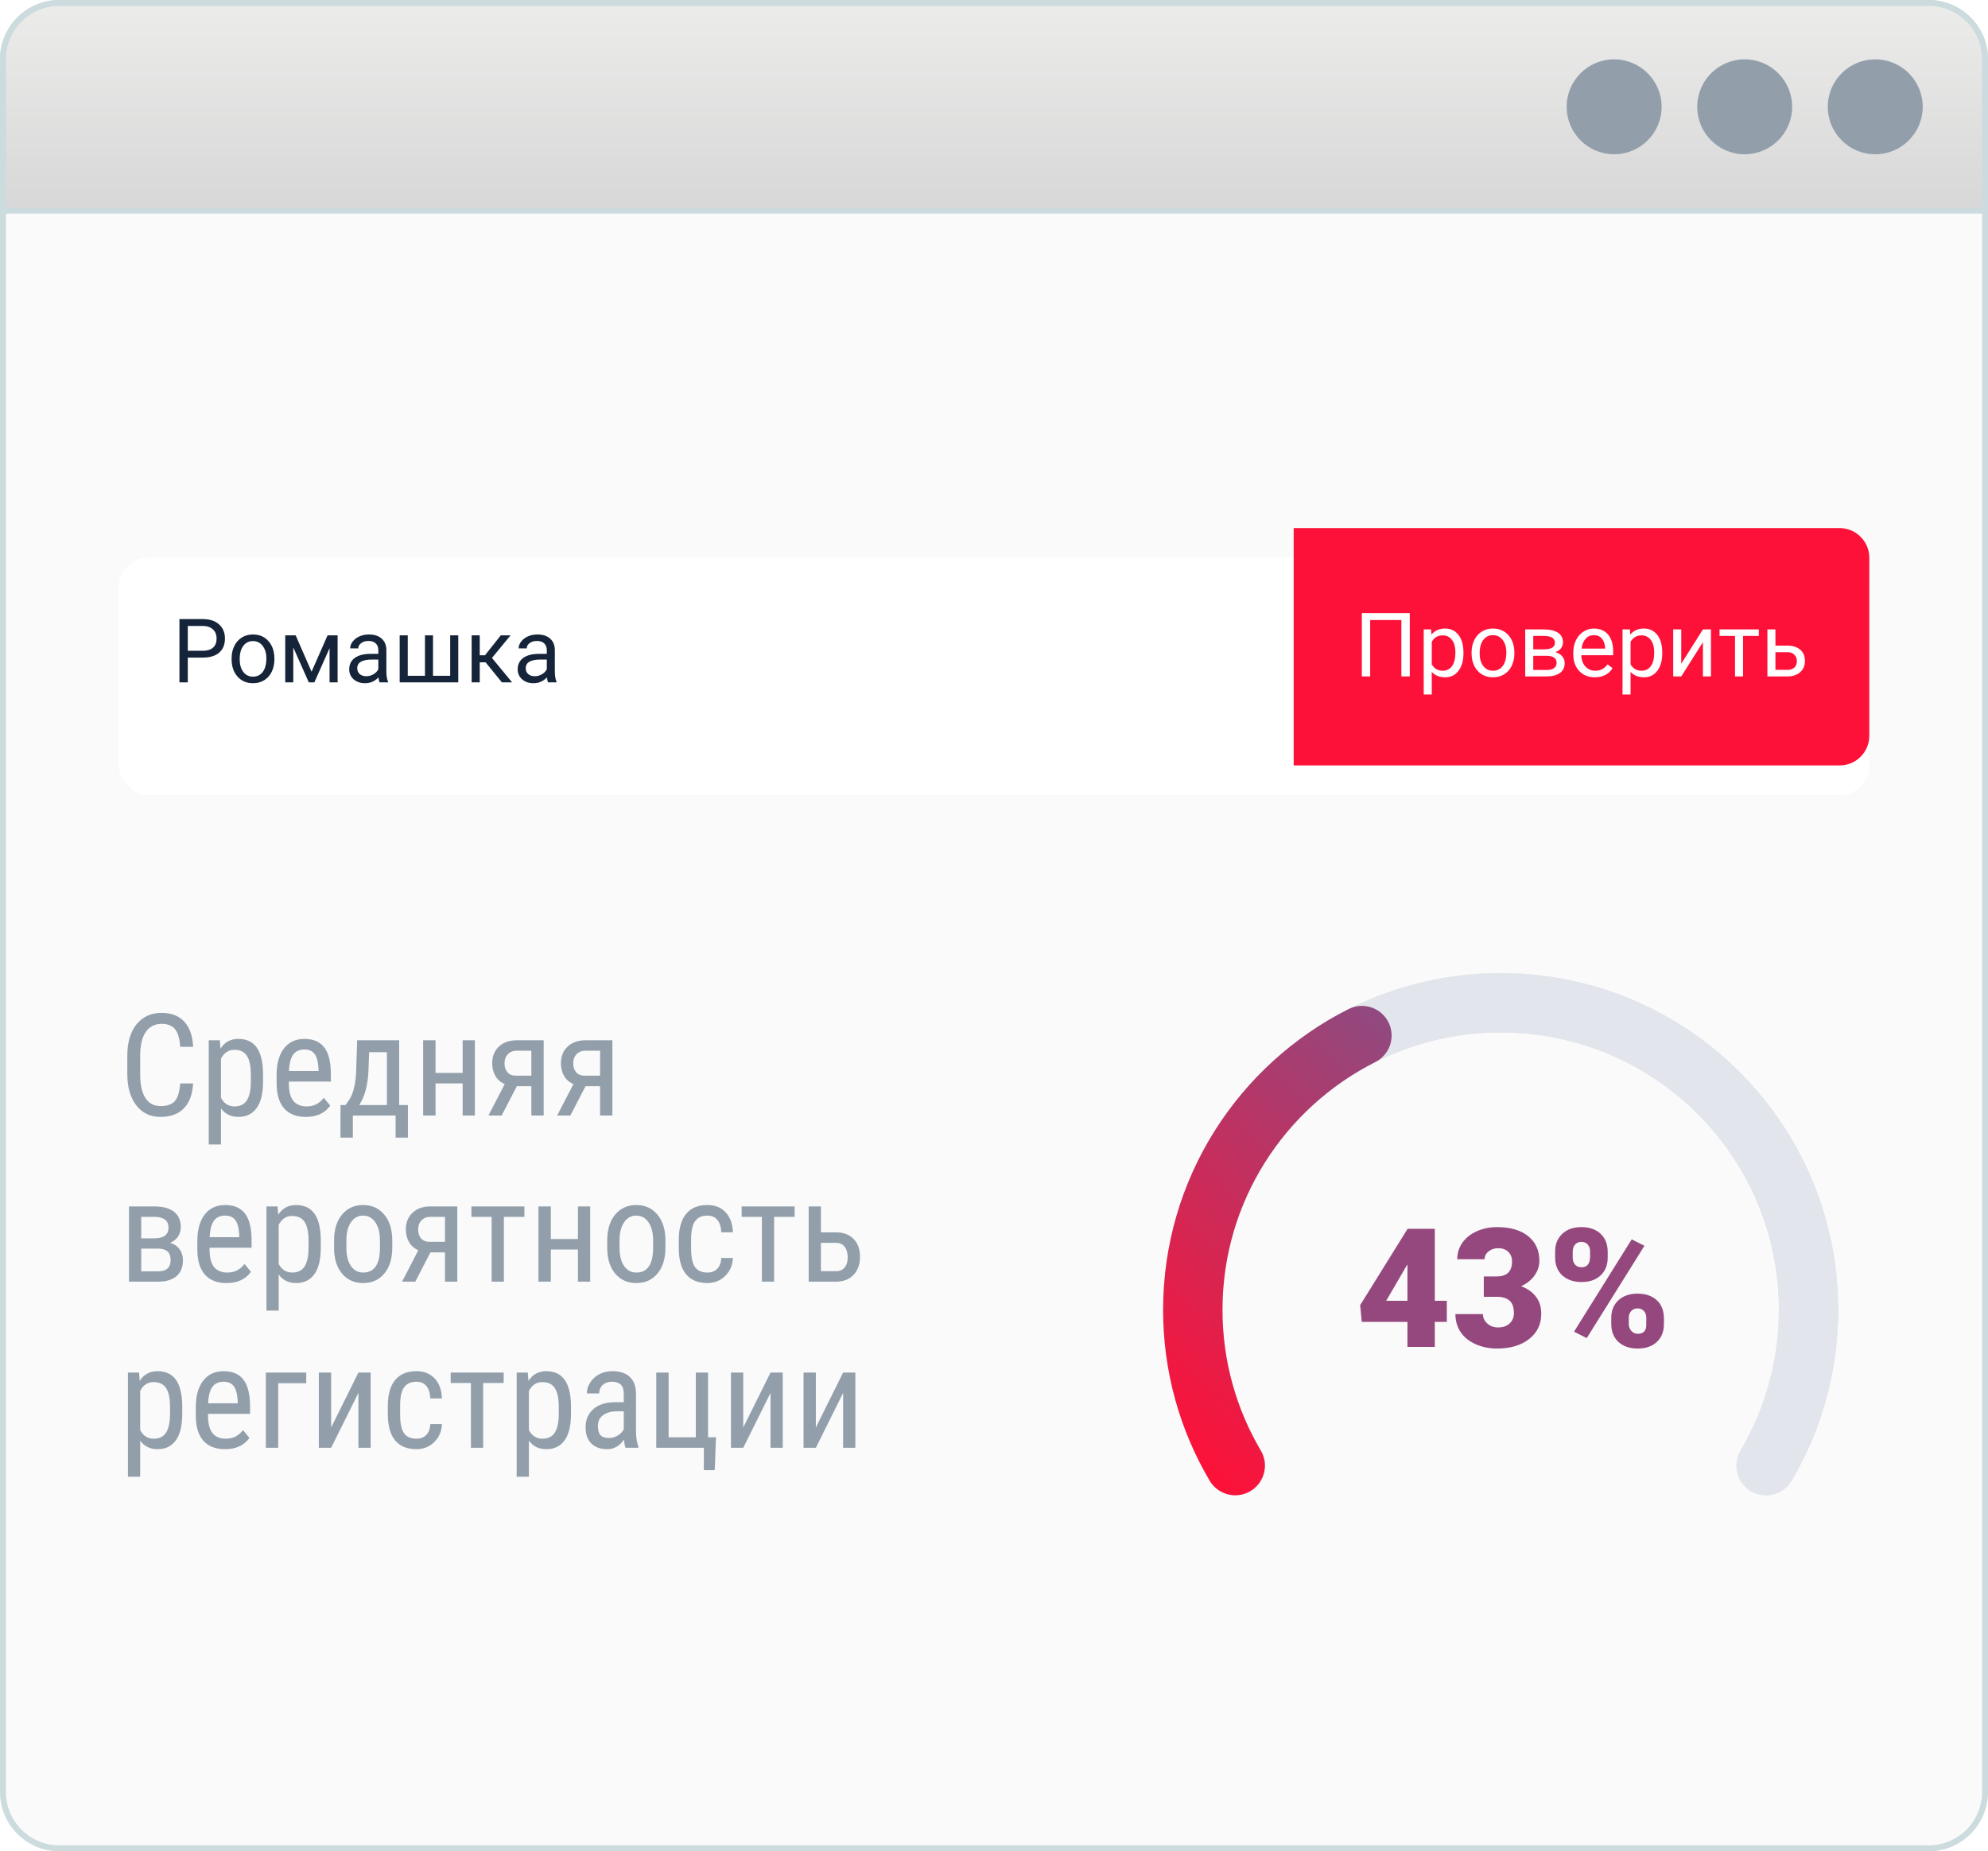 <svg width="335" height="312" viewBox="0 0 335 312" fill="none" xmlns="http://www.w3.org/2000/svg">
<path d="M0.5 10C0.5 4.753 4.753 0.5 10 0.5H325C330.247 0.5 334.5 4.753 334.5 10V302C334.5 307.247 330.247 311.5 325 311.5H10C4.753 311.5 0.5 307.247 0.5 302V10Z" fill="#FAFAFA" stroke="#CCDBDE"/>
<path d="M0.5 10C0.5 4.753 4.753 0.5 10 0.5H325C330.247 0.5 334.5 4.753 334.5 10V35.5H0.5V10Z" fill="url(#paint0_linear)" stroke="#CCDBDE"/>
<g filter="url(#filter0_d)">
<rect x="20" y="89" width="295" height="40" rx="5" fill="white"/>
</g>
<path d="M218 89H310C312.761 89 315 91.239 315 94V124C315 126.761 312.761 129 310 129H218V89Z" fill="#FE1138"/>
<path d="M237.562 114H236.148V104.493H230.89V114H229.483V103.336H237.562V114ZM246.607 110.125C246.607 111.332 246.332 112.303 245.78 113.041C245.228 113.778 244.481 114.146 243.539 114.146C242.577 114.146 241.82 113.841 241.268 113.231V117.047H239.913V106.075H241.151L241.217 106.954C241.769 106.271 242.535 105.929 243.517 105.929C244.469 105.929 245.221 106.288 245.772 107.005C246.329 107.723 246.607 108.722 246.607 110.001V110.125ZM245.252 109.972C245.252 109.078 245.062 108.373 244.681 107.855C244.3 107.337 243.778 107.079 243.114 107.079C242.293 107.079 241.678 107.442 241.268 108.17V111.957C241.673 112.679 242.293 113.041 243.128 113.041C243.778 113.041 244.293 112.784 244.674 112.271C245.06 111.754 245.252 110.987 245.252 109.972ZM247.977 109.964C247.977 109.188 248.128 108.49 248.431 107.87C248.739 107.25 249.164 106.771 249.706 106.434C250.252 106.097 250.875 105.929 251.573 105.929C252.652 105.929 253.524 106.302 254.188 107.049C254.857 107.796 255.191 108.79 255.191 110.03V110.125C255.191 110.897 255.042 111.59 254.745 112.206C254.452 112.816 254.029 113.292 253.478 113.634C252.931 113.976 252.301 114.146 251.588 114.146C250.514 114.146 249.642 113.773 248.973 113.026C248.309 112.279 247.977 111.29 247.977 110.06V109.964ZM249.339 110.125C249.339 111.004 249.542 111.71 249.947 112.242C250.357 112.774 250.904 113.041 251.588 113.041C252.276 113.041 252.823 112.772 253.229 112.235C253.634 111.693 253.836 110.936 253.836 109.964C253.836 109.095 253.629 108.392 253.214 107.855C252.804 107.313 252.257 107.042 251.573 107.042C250.904 107.042 250.365 107.308 249.955 107.84C249.544 108.373 249.339 109.134 249.339 110.125ZM257.015 114V106.075H260.106C261.161 106.075 261.969 106.261 262.53 106.632C263.097 106.998 263.38 107.538 263.38 108.25C263.38 108.617 263.27 108.949 263.05 109.247C262.831 109.54 262.506 109.764 262.076 109.92C262.555 110.033 262.938 110.252 263.226 110.58C263.519 110.907 263.666 111.297 263.666 111.751C263.666 112.479 263.397 113.036 262.86 113.421C262.328 113.807 261.573 114 260.597 114H257.015ZM258.37 110.521V112.909H260.611C261.178 112.909 261.6 112.804 261.878 112.594C262.162 112.384 262.303 112.088 262.303 111.708C262.303 110.917 261.722 110.521 260.56 110.521H258.37ZM258.37 109.437H260.121C261.39 109.437 262.025 109.066 262.025 108.324C262.025 107.582 261.424 107.198 260.223 107.174H258.37V109.437ZM268.749 114.146C267.674 114.146 266.8 113.795 266.126 113.092C265.453 112.384 265.116 111.439 265.116 110.257V110.008C265.116 109.222 265.265 108.521 265.562 107.906C265.865 107.286 266.285 106.803 266.822 106.456C267.364 106.104 267.95 105.929 268.58 105.929C269.61 105.929 270.411 106.268 270.982 106.947C271.554 107.625 271.839 108.597 271.839 109.862V110.426H266.471C266.49 111.207 266.717 111.839 267.152 112.323C267.591 112.801 268.148 113.041 268.822 113.041C269.3 113.041 269.706 112.943 270.038 112.748C270.37 112.552 270.66 112.293 270.909 111.971L271.737 112.616C271.073 113.636 270.077 114.146 268.749 114.146ZM268.58 107.042C268.033 107.042 267.574 107.242 267.203 107.643C266.832 108.038 266.603 108.595 266.515 109.312H270.484V109.21C270.445 108.521 270.26 107.989 269.928 107.613C269.596 107.232 269.146 107.042 268.58 107.042ZM280.108 110.125C280.108 111.332 279.833 112.303 279.281 113.041C278.729 113.778 277.982 114.146 277.04 114.146C276.078 114.146 275.321 113.841 274.769 113.231V117.047H273.414V106.075H274.652L274.718 106.954C275.27 106.271 276.036 105.929 277.018 105.929C277.97 105.929 278.722 106.288 279.273 107.005C279.83 107.723 280.108 108.722 280.108 110.001V110.125ZM278.753 109.972C278.753 109.078 278.563 108.373 278.182 107.855C277.801 107.337 277.279 107.079 276.615 107.079C275.794 107.079 275.179 107.442 274.769 108.17V111.957C275.174 112.679 275.794 113.041 276.629 113.041C277.279 113.041 277.794 112.784 278.175 112.271C278.561 111.754 278.753 110.987 278.753 109.972ZM286.964 106.075H288.319V114H286.964V108.221L283.309 114H281.954V106.075H283.309V111.861L286.964 106.075ZM296.383 107.174H293.724V114H292.369V107.174H289.762V106.075H296.383V107.174ZM299.181 108.807H301.239C302.137 108.817 302.848 109.051 303.37 109.51C303.893 109.969 304.154 110.592 304.154 111.378C304.154 112.169 303.885 112.804 303.348 113.282C302.811 113.761 302.088 114 301.18 114H297.826V106.075H299.181V108.807ZM299.181 109.913V112.894H301.195C301.703 112.894 302.096 112.765 302.374 112.506C302.652 112.242 302.792 111.883 302.792 111.429C302.792 110.99 302.655 110.631 302.381 110.353C302.113 110.069 301.734 109.923 301.246 109.913H299.181Z" fill="white"/>
<path d="M31.644 110.825V115H30.238V104.336H34.171C35.338 104.336 36.251 104.634 36.91 105.229C37.574 105.825 37.906 106.614 37.906 107.595C37.906 108.63 37.581 109.429 36.932 109.99C36.288 110.547 35.362 110.825 34.156 110.825H31.644ZM31.644 109.675H34.171C34.923 109.675 35.499 109.5 35.899 109.148C36.3 108.792 36.5 108.279 36.5 107.61C36.5 106.975 36.3 106.467 35.899 106.086C35.499 105.706 34.95 105.508 34.252 105.493H31.644V109.675ZM39.027 110.964C39.027 110.188 39.178 109.49 39.481 108.87C39.789 108.25 40.213 107.771 40.755 107.434C41.302 107.097 41.925 106.929 42.623 106.929C43.702 106.929 44.574 107.302 45.238 108.049C45.907 108.796 46.241 109.79 46.241 111.03V111.125C46.241 111.897 46.092 112.59 45.794 113.206C45.502 113.816 45.079 114.292 44.527 114.634C43.98 114.976 43.351 115.146 42.638 115.146C41.563 115.146 40.692 114.773 40.023 114.026C39.359 113.279 39.027 112.29 39.027 111.06V110.964ZM40.389 111.125C40.389 112.004 40.592 112.71 40.997 113.242C41.407 113.774 41.954 114.041 42.638 114.041C43.326 114.041 43.873 113.772 44.278 113.235C44.684 112.693 44.886 111.936 44.886 110.964C44.886 110.095 44.679 109.392 44.264 108.855C43.853 108.313 43.307 108.042 42.623 108.042C41.954 108.042 41.415 108.308 41.004 108.84C40.594 109.373 40.389 110.134 40.389 111.125ZM52.503 113.206L55.199 107.075H56.891V115H55.536V109.236L52.972 115H52.035L49.42 109.111V115H48.065V107.075H49.823L52.503 113.206ZM63.966 115C63.888 114.844 63.824 114.565 63.775 114.165C63.145 114.819 62.394 115.146 61.52 115.146C60.738 115.146 60.096 114.927 59.593 114.487C59.095 114.043 58.846 113.481 58.846 112.803C58.846 111.978 59.159 111.338 59.784 110.884C60.414 110.425 61.297 110.195 62.435 110.195H63.753V109.573C63.753 109.099 63.612 108.723 63.329 108.445C63.045 108.162 62.628 108.02 62.076 108.02C61.593 108.02 61.188 108.142 60.86 108.386C60.533 108.63 60.37 108.926 60.37 109.272H59.007C59.007 108.877 59.147 108.496 59.425 108.13C59.708 107.759 60.089 107.466 60.567 107.251C61.051 107.036 61.581 106.929 62.157 106.929C63.07 106.929 63.785 107.158 64.303 107.617C64.82 108.071 65.089 108.699 65.108 109.5V113.147C65.108 113.875 65.201 114.453 65.387 114.883V115H63.966ZM61.717 113.967C62.142 113.967 62.545 113.857 62.926 113.638C63.307 113.418 63.583 113.132 63.753 112.781V111.155H62.691C61.031 111.155 60.201 111.641 60.201 112.612C60.201 113.037 60.343 113.369 60.626 113.608C60.909 113.848 61.273 113.967 61.717 113.967ZM68.712 107.075V113.894H71.612V107.075H72.967V113.894H75.86V107.075H77.223V115H67.35V107.075H68.712ZM81.83 111.624H80.841V115H79.478V107.075H80.841V110.43H81.727L84.393 107.075H86.034L82.899 110.884L86.297 115H84.576L81.83 111.624ZM92.355 115C92.276 114.844 92.213 114.565 92.164 114.165C91.534 114.819 90.782 115.146 89.908 115.146C89.127 115.146 88.485 114.927 87.982 114.487C87.484 114.043 87.235 113.481 87.235 112.803C87.235 111.978 87.547 111.338 88.172 110.884C88.802 110.425 89.686 110.195 90.824 110.195H92.142V109.573C92.142 109.099 92.001 108.723 91.717 108.445C91.434 108.162 91.017 108.02 90.465 108.02C89.981 108.02 89.576 108.142 89.249 108.386C88.922 108.63 88.758 108.926 88.758 109.272H87.396C87.396 108.877 87.535 108.496 87.814 108.13C88.097 107.759 88.478 107.466 88.956 107.251C89.439 107.036 89.969 106.929 90.545 106.929C91.459 106.929 92.174 107.158 92.691 107.617C93.209 108.071 93.478 108.699 93.497 109.5V113.147C93.497 113.875 93.59 114.453 93.775 114.883V115H92.355ZM90.106 113.967C90.531 113.967 90.934 113.857 91.314 113.638C91.695 113.418 91.971 113.132 92.142 112.781V111.155H91.08C89.42 111.155 88.59 111.641 88.59 112.612C88.59 113.037 88.731 113.369 89.015 113.608C89.298 113.848 89.662 113.967 90.106 113.967Z" fill="#152438"/>
<path d="M32.539 182.586C32.445 184.414 31.93 185.812 30.992 186.781C30.062 187.75 28.746 188.234 27.043 188.234C25.332 188.234 23.973 187.586 22.965 186.289C21.957 184.984 21.453 183.219 21.453 180.992V177.898C21.453 175.68 21.969 173.926 23 172.637C24.039 171.348 25.453 170.703 27.242 170.703C28.891 170.703 30.164 171.199 31.062 172.191C31.969 173.176 32.461 174.586 32.539 176.422H30.371C30.277 175.031 29.984 174.039 29.492 173.445C29 172.852 28.25 172.555 27.242 172.555C26.078 172.555 25.184 173.012 24.559 173.926C23.934 174.832 23.621 176.164 23.621 177.922V181.051C23.621 182.777 23.91 184.102 24.488 185.023C25.074 185.945 25.926 186.406 27.043 186.406C28.16 186.406 28.965 186.129 29.457 185.574C29.949 185.02 30.254 184.023 30.371 182.586H32.539ZM44.328 182.27C44.328 184.277 43.965 185.773 43.238 186.758C42.52 187.742 41.5 188.234 40.18 188.234C38.906 188.234 37.926 187.754 37.238 186.793V192.875H35.176V175.32H37.051L37.156 176.727C37.852 175.633 38.848 175.086 40.145 175.086C41.535 175.086 42.574 175.57 43.262 176.539C43.949 177.508 44.305 178.957 44.328 180.887V182.27ZM42.266 181.086C42.266 179.664 42.047 178.617 41.609 177.945C41.172 177.266 40.469 176.926 39.5 176.926C38.508 176.926 37.754 177.422 37.238 178.414V185.012C37.746 185.98 38.508 186.465 39.523 186.465C40.461 186.465 41.148 186.129 41.586 185.457C42.031 184.777 42.258 183.742 42.266 182.352V181.086ZM51.535 188.234C49.957 188.234 48.746 187.766 47.902 186.828C47.059 185.883 46.629 184.5 46.613 182.68V181.145C46.613 179.254 47.023 177.773 47.844 176.703C48.672 175.625 49.824 175.086 51.301 175.086C52.785 175.086 53.895 175.559 54.629 176.504C55.363 177.449 55.738 178.922 55.754 180.922V182.281H48.676V182.574C48.676 183.934 48.93 184.922 49.438 185.539C49.953 186.156 50.691 186.465 51.652 186.465C52.262 186.465 52.797 186.352 53.258 186.125C53.727 185.891 54.164 185.523 54.57 185.023L55.648 186.336C54.75 187.602 53.379 188.234 51.535 188.234ZM51.301 176.867C50.441 176.867 49.805 177.164 49.391 177.758C48.977 178.344 48.742 179.258 48.688 180.5H53.68V180.219C53.625 179.016 53.406 178.156 53.023 177.641C52.648 177.125 52.074 176.867 51.301 176.867ZM58.227 186.23L58.848 185.34C59.52 184.309 59.906 182.789 60.008 180.781L60.184 175.32H67.262V186.23H68.738V191.727H66.664V188H59.457V191.727H57.371L57.383 186.23H58.227ZM60.535 186.23H65.199V177.324H62.199L62.094 180.418C61.984 182.887 61.465 184.824 60.535 186.23ZM80.023 188H77.961V182.586H73.391V188H71.305V175.32H73.391V180.816H77.961V175.32H80.023V188ZM91.613 175.32V188H89.539V183.066H87.09L84.535 188H82.309L85.051 182.703C84.363 182.406 83.84 181.949 83.481 181.332C83.121 180.715 82.941 180 82.941 179.188C82.941 178.023 83.316 177.09 84.066 176.387C84.816 175.676 85.824 175.32 87.09 175.32H91.613ZM85.016 179.211C85.016 179.836 85.184 180.34 85.519 180.723C85.856 181.098 86.309 181.285 86.879 181.285H89.539V177.078H87.066C86.449 177.078 85.953 177.277 85.578 177.676C85.203 178.066 85.016 178.578 85.016 179.211ZM103.191 175.32V188H101.117V183.066H98.668L96.113 188H93.887L96.629 182.703C95.941 182.406 95.418 181.949 95.059 181.332C94.699 180.715 94.519 180 94.519 179.188C94.519 178.023 94.894 177.09 95.644 176.387C96.394 175.676 97.402 175.32 98.668 175.32H103.191ZM96.594 179.211C96.594 179.836 96.762 180.34 97.098 180.723C97.434 181.098 97.887 181.285 98.457 181.285H101.117V177.078H98.644C98.027 177.078 97.531 177.277 97.156 177.676C96.781 178.066 96.594 178.578 96.594 179.211ZM21.734 216V203.32H25.988C27.441 203.32 28.551 203.617 29.316 204.211C30.082 204.805 30.465 205.668 30.465 206.801C30.465 207.387 30.312 207.914 30.008 208.383C29.703 208.852 29.258 209.211 28.672 209.461C29.32 209.633 29.84 209.98 30.23 210.504C30.629 211.027 30.828 211.66 30.828 212.402C30.828 213.574 30.461 214.469 29.727 215.086C29 215.695 27.969 216 26.633 216H21.734ZM23.797 210.434V214.254H26.656C28.055 214.254 28.754 213.613 28.754 212.332C28.754 211.066 28.047 210.434 26.633 210.434H23.797ZM23.797 208.699H25.965C27.582 208.699 28.391 208.105 28.391 206.918C28.391 205.723 27.629 205.109 26.105 205.078H23.797V208.699ZM38.176 216.234C36.598 216.234 35.387 215.766 34.543 214.828C33.699 213.883 33.27 212.5 33.254 210.68V209.145C33.254 207.254 33.664 205.773 34.484 204.703C35.312 203.625 36.465 203.086 37.941 203.086C39.426 203.086 40.535 203.559 41.27 204.504C42.004 205.449 42.379 206.922 42.395 208.922V210.281H35.316V210.574C35.316 211.934 35.57 212.922 36.078 213.539C36.594 214.156 37.332 214.465 38.293 214.465C38.902 214.465 39.438 214.352 39.898 214.125C40.367 213.891 40.805 213.523 41.211 213.023L42.289 214.336C41.391 215.602 40.02 216.234 38.176 216.234ZM37.941 204.867C37.082 204.867 36.445 205.164 36.031 205.758C35.617 206.344 35.383 207.258 35.328 208.5H40.32V208.219C40.266 207.016 40.047 206.156 39.664 205.641C39.289 205.125 38.715 204.867 37.941 204.867ZM54.055 210.27C54.055 212.277 53.691 213.773 52.965 214.758C52.246 215.742 51.227 216.234 49.906 216.234C48.633 216.234 47.652 215.754 46.965 214.793V220.875H44.902V203.32H46.777L46.883 204.727C47.578 203.633 48.574 203.086 49.871 203.086C51.262 203.086 52.301 203.57 52.988 204.539C53.676 205.508 54.031 206.957 54.055 208.887V210.27ZM51.992 209.086C51.992 207.664 51.773 206.617 51.336 205.945C50.898 205.266 50.195 204.926 49.227 204.926C48.234 204.926 47.48 205.422 46.965 206.414V213.012C47.473 213.98 48.234 214.465 49.25 214.465C50.188 214.465 50.875 214.129 51.312 213.457C51.758 212.777 51.984 211.742 51.992 210.352V209.086ZM56.293 209.074C56.293 207.23 56.738 205.773 57.629 204.703C58.527 203.625 59.711 203.086 61.18 203.086C62.648 203.086 63.828 203.609 64.719 204.656C65.617 205.703 66.078 207.129 66.102 208.934V210.27C66.102 212.105 65.656 213.559 64.766 214.629C63.875 215.699 62.688 216.234 61.203 216.234C59.734 216.234 58.555 215.715 57.664 214.676C56.781 213.637 56.324 212.23 56.293 210.457V209.074ZM58.367 210.27C58.367 211.574 58.621 212.602 59.129 213.352C59.645 214.094 60.336 214.465 61.203 214.465C63.031 214.465 63.973 213.145 64.027 210.504V209.074C64.027 207.777 63.77 206.754 63.254 206.004C62.738 205.246 62.047 204.867 61.18 204.867C60.328 204.867 59.645 205.246 59.129 206.004C58.621 206.754 58.367 207.773 58.367 209.062V210.27ZM77.059 203.32V216H74.984V211.066H72.535L69.981 216H67.754L70.496 210.703C69.809 210.406 69.285 209.949 68.926 209.332C68.566 208.715 68.387 208 68.387 207.188C68.387 206.023 68.762 205.09 69.512 204.387C70.262 203.676 71.269 203.32 72.535 203.32H77.059ZM70.461 207.211C70.461 207.836 70.629 208.34 70.965 208.723C71.301 209.098 71.754 209.285 72.324 209.285H74.984V205.078H72.512C71.894 205.078 71.398 205.277 71.023 205.676C70.648 206.066 70.461 206.578 70.461 207.211ZM88.367 205.078H84.91V216H82.848V205.078H79.438V203.32H88.367V205.078ZM99.453 216H97.391V210.586H92.82V216H90.734V203.32H92.82V208.816H97.391V203.32H99.453V216ZM102.324 209.074C102.324 207.23 102.77 205.773 103.66 204.703C104.559 203.625 105.742 203.086 107.211 203.086C108.68 203.086 109.859 203.609 110.75 204.656C111.648 205.703 112.109 207.129 112.133 208.934V210.27C112.133 212.105 111.688 213.559 110.797 214.629C109.906 215.699 108.719 216.234 107.234 216.234C105.766 216.234 104.586 215.715 103.695 214.676C102.812 213.637 102.355 212.23 102.324 210.457V209.074ZM104.398 210.27C104.398 211.574 104.652 212.602 105.16 213.352C105.676 214.094 106.367 214.465 107.234 214.465C109.062 214.465 110.004 213.145 110.059 210.504V209.074C110.059 207.777 109.801 206.754 109.285 206.004C108.77 205.246 108.078 204.867 107.211 204.867C106.359 204.867 105.676 205.246 105.16 206.004C104.652 206.754 104.398 207.773 104.398 209.062V210.27ZM119.211 214.465C119.898 214.465 120.449 214.254 120.863 213.832C121.277 213.402 121.504 212.793 121.543 212.004H123.5C123.453 213.223 123.02 214.234 122.199 215.039C121.387 215.836 120.391 216.234 119.211 216.234C117.641 216.234 116.441 215.742 115.613 214.758C114.793 213.766 114.383 212.293 114.383 210.34V208.945C114.383 207.031 114.793 205.578 115.613 204.586C116.434 203.586 117.629 203.086 119.199 203.086C120.496 203.086 121.523 203.496 122.281 204.316C123.047 205.137 123.453 206.258 123.5 207.68H121.543C121.496 206.742 121.27 206.039 120.863 205.57C120.465 205.102 119.91 204.867 119.199 204.867C118.277 204.867 117.594 205.172 117.148 205.781C116.703 206.383 116.473 207.375 116.457 208.758V210.375C116.457 211.867 116.676 212.922 117.113 213.539C117.559 214.156 118.258 214.465 119.211 214.465ZM133.906 205.078H130.449V216H128.387V205.078H124.977V203.32H133.906V205.078ZM138.336 207.691H140.949C142.16 207.699 143.125 208.07 143.844 208.805C144.562 209.539 144.922 210.539 144.922 211.805C144.922 213.07 144.559 214.086 143.832 214.852C143.105 215.609 142.145 215.992 140.949 216H136.273V203.32H138.336V207.691ZM138.336 209.461V214.23H140.914C141.523 214.23 141.996 214.023 142.332 213.609C142.676 213.195 142.848 212.621 142.848 211.887C142.848 211.168 142.68 210.586 142.344 210.141C142.008 209.695 141.547 209.469 140.961 209.461H138.336ZM30.711 238.27C30.711 240.277 30.348 241.773 29.621 242.758C28.902 243.742 27.883 244.234 26.562 244.234C25.289 244.234 24.309 243.754 23.621 242.793V248.875H21.559V231.32H23.434L23.539 232.727C24.234 231.633 25.23 231.086 26.527 231.086C27.918 231.086 28.957 231.57 29.645 232.539C30.332 233.508 30.688 234.957 30.711 236.887V238.27ZM28.648 237.086C28.648 235.664 28.43 234.617 27.992 233.945C27.555 233.266 26.852 232.926 25.883 232.926C24.891 232.926 24.137 233.422 23.621 234.414V241.012C24.129 241.98 24.891 242.465 25.906 242.465C26.844 242.465 27.531 242.129 27.969 241.457C28.414 240.777 28.641 239.742 28.648 238.352V237.086ZM37.918 244.234C36.34 244.234 35.129 243.766 34.285 242.828C33.441 241.883 33.012 240.5 32.996 238.68V237.145C32.996 235.254 33.406 233.773 34.227 232.703C35.055 231.625 36.207 231.086 37.684 231.086C39.168 231.086 40.277 231.559 41.012 232.504C41.746 233.449 42.121 234.922 42.137 236.922V238.281H35.059V238.574C35.059 239.934 35.312 240.922 35.82 241.539C36.336 242.156 37.074 242.465 38.035 242.465C38.645 242.465 39.18 242.352 39.641 242.125C40.109 241.891 40.547 241.523 40.953 241.023L42.031 242.336C41.133 243.602 39.762 244.234 37.918 244.234ZM37.684 232.867C36.824 232.867 36.188 233.164 35.773 233.758C35.359 234.344 35.125 235.258 35.07 236.5H40.062V236.219C40.008 235.016 39.789 234.156 39.406 233.641C39.031 233.125 38.457 232.867 37.684 232.867ZM51.605 233.113H46.883V244H44.797V231.32H51.605V233.113ZM60.395 231.32H62.457V244H60.395V234.754L55.801 244H53.727V231.32H55.801V240.578L60.395 231.32ZM70.18 242.465C70.867 242.465 71.418 242.254 71.832 241.832C72.246 241.402 72.473 240.793 72.512 240.004H74.469C74.422 241.223 73.988 242.234 73.168 243.039C72.356 243.836 71.359 244.234 70.18 244.234C68.609 244.234 67.41 243.742 66.582 242.758C65.762 241.766 65.352 240.293 65.352 238.34V236.945C65.352 235.031 65.762 233.578 66.582 232.586C67.402 231.586 68.598 231.086 70.168 231.086C71.465 231.086 72.492 231.496 73.25 232.316C74.016 233.137 74.422 234.258 74.469 235.68H72.512C72.465 234.742 72.238 234.039 71.832 233.57C71.434 233.102 70.879 232.867 70.168 232.867C69.246 232.867 68.562 233.172 68.117 233.781C67.672 234.383 67.441 235.375 67.426 236.758V238.375C67.426 239.867 67.644 240.922 68.082 241.539C68.527 242.156 69.227 242.465 70.18 242.465ZM84.875 233.078H81.418V244H79.356V233.078H75.945V231.32H84.875V233.078ZM96.219 238.27C96.219 240.277 95.856 241.773 95.129 242.758C94.41 243.742 93.391 244.234 92.07 244.234C90.797 244.234 89.816 243.754 89.129 242.793V248.875H87.066V231.32H88.941L89.047 232.727C89.742 231.633 90.738 231.086 92.035 231.086C93.426 231.086 94.465 231.57 95.152 232.539C95.84 233.508 96.195 234.957 96.219 236.887V238.27ZM94.156 237.086C94.156 235.664 93.938 234.617 93.5 233.945C93.062 233.266 92.359 232.926 91.391 232.926C90.398 232.926 89.644 233.422 89.129 234.414V241.012C89.637 241.98 90.398 242.465 91.414 242.465C92.352 242.465 93.039 242.129 93.477 241.457C93.922 240.777 94.148 239.742 94.156 238.352V237.086ZM105.418 244C105.293 243.727 105.203 243.266 105.148 242.617C104.414 243.695 103.477 244.234 102.336 244.234C101.188 244.234 100.289 243.914 99.641 243.273C99 242.625 98.68 241.715 98.68 240.543C98.68 239.254 99.117 238.23 99.992 237.473C100.867 236.715 102.066 236.328 103.59 236.312H105.113V234.965C105.113 234.207 104.945 233.668 104.609 233.348C104.273 233.027 103.762 232.867 103.074 232.867C102.449 232.867 101.941 233.055 101.551 233.43C101.16 233.797 100.965 234.266 100.965 234.836H98.891C98.891 234.188 99.082 233.57 99.465 232.984C99.848 232.391 100.363 231.926 101.012 231.59C101.66 231.254 102.383 231.086 103.18 231.086C104.477 231.086 105.461 231.41 106.133 232.059C106.812 232.699 107.16 233.637 107.176 234.871V241.27C107.184 242.246 107.316 243.094 107.574 243.812V244H105.418ZM102.652 242.348C103.16 242.348 103.645 242.207 104.105 241.926C104.566 241.645 104.902 241.293 105.113 240.871V237.848H103.941C102.957 237.863 102.18 238.086 101.609 238.516C101.039 238.938 100.754 239.531 100.754 240.297C100.754 241.016 100.898 241.539 101.188 241.867C101.477 242.188 101.965 242.348 102.652 242.348ZM110.586 231.32H112.672V242.23H117.254V231.32H119.316V242.23H120.652L120.441 247.762H118.602V244H110.586V231.32ZM129.84 231.32H131.902V244H129.84V234.754L125.246 244H123.172V231.32H125.246V240.578L129.84 231.32ZM142.074 231.32H144.137V244H142.074V234.754L137.48 244H135.406V231.32H137.48V240.578L142.074 231.32Z" fill="#929FAB"/>
<path d="M208.157 247C203.609 239.305 201 230.333 201 220.754C201 192.171 224.228 169 252.881 169C281.534 169 304.761 192.171 304.761 220.754C304.761 230.333 302.152 239.305 297.604 247" stroke="#E2E5EB" stroke-width="10" stroke-linecap="round"/>
<path d="M241.779 219.221H243.803V222.775H241.779V227H237.172V222.775H229.475L229.201 219.959L237.172 207.135V207.094H241.779V219.221ZM233.59 219.221H237.172V213.096L236.885 213.561L233.59 219.221ZM250.037 215.119H252.211C253.934 215.119 254.795 214.276 254.795 212.59C254.795 211.934 254.59 211.4 254.18 210.99C253.77 210.571 253.191 210.361 252.443 210.361C251.833 210.361 251.299 210.539 250.844 210.895C250.397 211.25 250.174 211.692 250.174 212.221H245.566C245.566 211.173 245.858 210.238 246.441 209.418C247.025 208.598 247.831 207.96 248.861 207.504C249.9 207.039 251.04 206.807 252.279 206.807C254.494 206.807 256.235 207.312 257.502 208.324C258.769 209.336 259.402 210.726 259.402 212.494C259.402 213.351 259.138 214.162 258.609 214.928C258.09 215.684 257.329 216.299 256.326 216.773C257.383 217.156 258.213 217.74 258.814 218.523C259.416 219.298 259.717 220.26 259.717 221.408C259.717 223.186 259.033 224.607 257.666 225.674C256.299 226.74 254.503 227.273 252.279 227.273C250.976 227.273 249.764 227.027 248.643 226.535C247.531 226.034 246.688 225.346 246.113 224.471C245.539 223.587 245.252 222.584 245.252 221.463H249.887C249.887 222.074 250.133 222.602 250.625 223.049C251.117 223.495 251.723 223.719 252.443 223.719C253.255 223.719 253.902 223.495 254.385 223.049C254.868 222.593 255.109 222.014 255.109 221.312C255.109 220.31 254.859 219.599 254.357 219.18C253.856 218.76 253.163 218.551 252.279 218.551H250.037V215.119ZM262.055 210.922C262.055 209.691 262.456 208.698 263.258 207.941C264.06 207.185 265.135 206.807 266.484 206.807C267.852 206.807 268.932 207.185 269.725 207.941C270.518 208.689 270.914 209.705 270.914 210.99V211.975C270.914 213.205 270.518 214.194 269.725 214.941C268.932 215.689 267.861 216.062 266.512 216.062C265.172 216.062 264.092 215.693 263.271 214.955C262.46 214.208 262.055 213.187 262.055 211.893V210.922ZM265.021 211.975C265.021 212.449 265.154 212.836 265.418 213.137C265.682 213.428 266.047 213.574 266.512 213.574C267.469 213.574 267.947 212.964 267.947 211.742V210.922C267.947 210.448 267.82 210.061 267.564 209.76C267.309 209.45 266.949 209.295 266.484 209.295C266.038 209.295 265.682 209.445 265.418 209.746C265.154 210.038 265.021 210.439 265.021 210.949V211.975ZM271.516 222.119C271.516 220.88 271.917 219.886 272.719 219.139C273.53 218.391 274.605 218.018 275.945 218.018C277.303 218.018 278.383 218.387 279.186 219.125C279.988 219.863 280.389 220.893 280.389 222.215V223.172C280.389 224.411 279.992 225.405 279.199 226.152C278.406 226.9 277.331 227.273 275.973 227.273C274.633 227.273 273.553 226.904 272.732 226.166C271.921 225.419 271.516 224.398 271.516 223.104V222.119ZM274.469 223.172C274.469 223.6 274.615 223.979 274.906 224.307C275.198 224.626 275.553 224.785 275.973 224.785C276.857 224.785 277.335 224.366 277.408 223.527L277.422 222.119C277.422 221.636 277.29 221.249 277.025 220.957C276.761 220.656 276.401 220.506 275.945 220.506C275.508 220.506 275.157 220.647 274.893 220.93C274.628 221.203 274.487 221.577 274.469 222.051V223.172ZM267.387 225.51L265.24 224.43L274.961 208.871L277.107 209.951L267.387 225.51Z" fill="#94487E"/>
<path d="M208.157 247C203.609 239.305 201 230.333 201 220.754C201 192.171 224.228 169 252.881 169C281.534 169 304.761 192.171 304.761 220.754C304.761 230.333 302.152 239.305 297.604 247" stroke="#E2E5EB" stroke-width="10" stroke-linecap="round"/>
<path d="M208.15 247C203.606 239.305 201 230.333 201 220.754C201 200.55 212.594 183.05 229.5 174.526" stroke="url(#paint1_linear)" stroke-width="10" stroke-linecap="round"/>
<circle cx="272" cy="18" r="8" fill="#929FAB"/>
<circle cx="294" cy="18" r="8" fill="#929FAB"/>
<circle cx="316" cy="18" r="8" fill="#929FAB"/>
<defs>
<filter id="filter0_d" x="5" y="79" width="325" height="70" filterUnits="userSpaceOnUse" color-interpolation-filters="sRGB">
<feFlood flood-opacity="0" result="BackgroundImageFix"/>
<feColorMatrix in="SourceAlpha" type="matrix" values="0 0 0 0 0 0 0 0 0 0 0 0 0 0 0 0 0 0 127 0"/>
<feOffset dy="5"/>
<feGaussianBlur stdDeviation="7.5"/>
<feColorMatrix type="matrix" values="0 0 0 0 0.082 0 0 0 0 0.141 0 0 0 0 0.22 0 0 0 0.15 0"/>
<feBlend mode="normal" in2="BackgroundImageFix" result="effect1_dropShadow"/>
<feBlend mode="normal" in="SourceGraphic" in2="effect1_dropShadow" result="shape"/>
</filter>
<linearGradient id="paint0_linear" x1="167.5" y1="0" x2="167.5" y2="36" gradientUnits="userSpaceOnUse">
<stop stop-color="#ECECEB"/>
<stop offset="1" stop-color="#D7D7D7"/>
</linearGradient>
<linearGradient id="paint1_linear" x1="274.113" y1="169" x2="201.111" y2="247.103" gradientUnits="userSpaceOnUse">
<stop stop-color="#665F9B"/>
<stop offset="1" stop-color="#FE1138"/>
</linearGradient>
</defs>
</svg>
